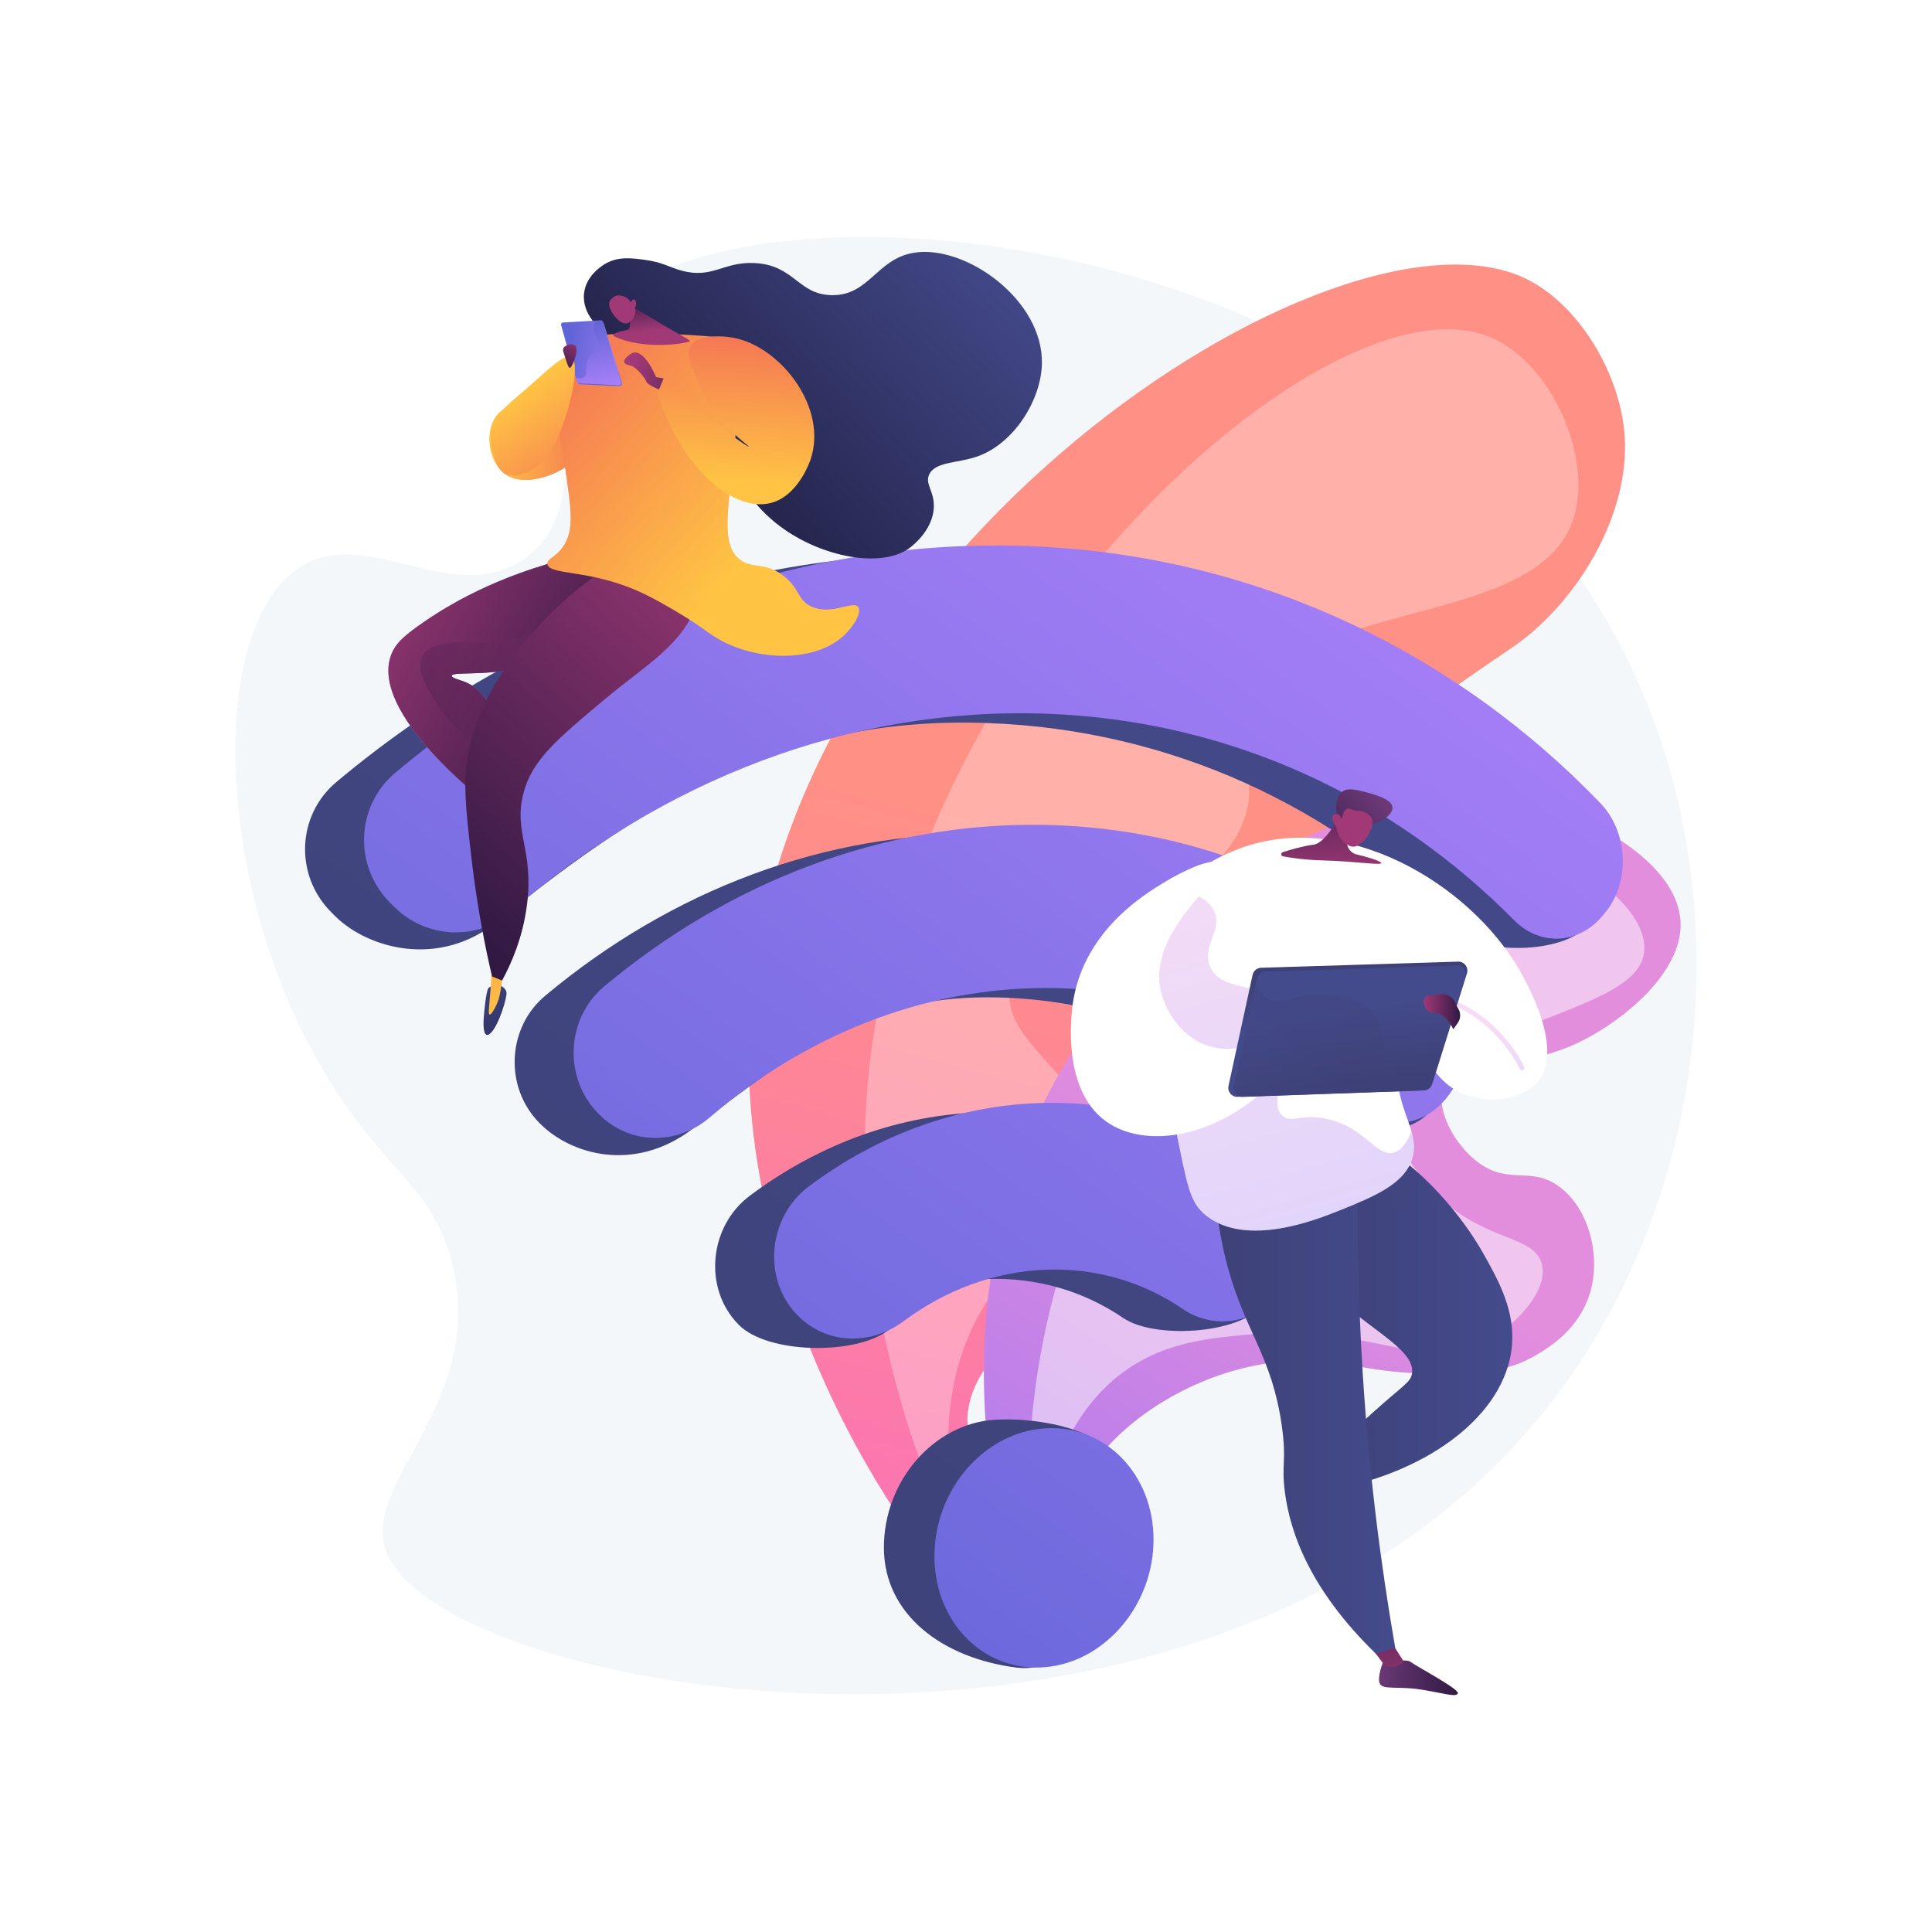 <?xml version="1.0" encoding="utf-8"?>
<!-- Generator: Adobe Illustrator 27.5.0, SVG Export Plug-In . SVG Version: 6.00 Build 0)  -->
<svg version="1.1" xmlns="http://www.w3.org/2000/svg" xmlns:xlink="http://www.w3.org/1999/xlink" x="0px" y="0px"
	 viewBox="0 0 3710 3710" style="enable-background:new 0 0 3710 3710;" xml:space="preserve">
<g id="Background">
	<g>
		<g>
			<rect style="fill:#FFFFFF;" width="3710" height="3710"/>
		</g>
	</g>
</g>
<g id="Illustration">
	<g>
		<path style="fill:#F4F7FA;" d="M1136.185,617.631c-95.808,134.127,12.558,354.354-128.565,454.501
			c-137.372,97.487-303.146-66.42-432.525,17.379c-191.928,124.31-163.202,702.673,111.685,1064.725
			c82.667,108.882,152.249,151.639,181.976,274.108c63.835,262.972-171.851,416.526-128.677,546.709
			c97.212,293.127,1636.93,554.435,2265.004-316.825c293.336-406.914,342.808-998.438,89.306-1450.766
			C2636.314,390.114,1351.163,316.676,1136.185,617.631z"/>
		<g>
			<g>
				<linearGradient id="SVGID_1_" gradientUnits="userSpaceOnUse" x1="2210.021" y1="1650.705" x2="1787.507" y2="3258.319">
					<stop  offset="0" style="stop-color:#FF9085"/>
					<stop  offset="1" style="stop-color:#FB6FBB"/>
				</linearGradient>
				<path style="fill:url(#SVGID_1_);" d="M1863.103,3061.444c-44.791,15.365-452.522-513.264-424.068-1093.715
					c44.247-902.625,1127.541-1610.007,1491.941-1432.143c99.847,48.736,180.88,181.095,188.91,302.256
					c10.138,152.973-93.727,323.792-219.792,408.172c-78.205,52.345-154.026,108.304-233.592,158.558
					c-37.554,23.719-81.528,50.626-78.999,82.433c2.496,31.389,47.94,38.114,89.303,75.564
					c61.891,56.037,94.01,162.189,68.877,231.75c-37.198,102.955-202.52,133.23-323.671,155.416
					c-150.982,27.649-226.187,4.341-307.886,72.095c-43.793,36.318-84.624,94.797-68.813,125.563
					c23.031,44.815,149.887-1.024,186.948,56.734c8.281,12.906,14.977,35.5-0.319,82.615
					c-66.548,204.998-343.684,240.497-372.601,419.59c-6.011,37.224,6.574,31.898,9.801,194.151
					C1871.235,3005.692,1872.28,3058.296,1863.103,3061.444z"/>
				<path style="opacity:0.3;fill:#FFFFFF;" d="M1848.263,2974.621c-15.807,3.143-229.748-420.668-180.313-911.875
					c83.029-825.031,878.715-1538.709,1190.073-1416.754c123.791,48.487,206.506,242.967,159.706,360.628
					c-82.685,207.88-554.266,137.328-628.523,365.78c-27.568,84.813,31.927,111.461,0,200.922
					c-72.305,202.596-414.693,170.319-448.208,319.413c-25.997,115.65,170.331,178.14,159.707,334.869
					c-9.056,133.602-155.856,149.198-236.985,329.718C1771.117,2763.369,1859.281,2972.43,1848.263,2974.621z"/>
			</g>
			
				<linearGradient id="SVGID_00000062179303254212239550000002771607061270610563_" gradientUnits="userSpaceOnUse" x1="1826.106" y1="2412.251" x2="890.533" y2="3524.091" gradientTransform="matrix(0.993 -0.115 0.115 0.993 456.302 84.603)">
				<stop  offset="0.004" style="stop-color:#E38DDD"/>
				<stop  offset="1" style="stop-color:#9571F6"/>
			</linearGradient>
			<path style="fill:url(#SVGID_00000062179303254212239550000002771607061270610563_);" d="M1988.442,3069.016
				c-52.074-3.154-198.47-497.438,7.974-934.822c184.147-390.143,623-679.859,954.298-592.582
				c112.807,29.718,271.687,118.567,276.475,229.066c4.151,95.754-108.285,187.654-189.718,228.187
				c-132.667,66.036-239.145,23.658-264.528,83.834c-18.961,44.949,19.985,117.116,67.923,151.178
				c58.018,41.225,99.354,5.422,152.965,44.497c53.799,39.213,79.849,124.593,61.474,196.997
				c-19.544,77.009-82.804,113.573-108.262,128.288c-41.758,24.136-85.564,33.321-166.351,34.482
				c-136.452,1.963-181.189-21.798-260.9-24.929c-147.768-5.805-291.946,64.145-377.487,148.783
				C2004.994,2897.858,2019.455,3070.895,1988.442,3069.016z"/>
			<path style="opacity:0.5;fill:#FFFFFF;" d="M1987.363,3000.38c-10.251-1.777-80.02-566.062,278.199-984
				c204.306-238.365,564.416-447.626,767.623-345.173c56.422,28.447,133.365,97.369,123.644,159.707
				c-8.283,53.116-79.707,82.416-170.011,118.492c-194.817,77.829-282.409,47.336-314.261,108.188
				c-34.896,66.668,28.075,183.827,97.885,247.288c87.245,79.31,177.895,68.138,190.617,123.645
				c11.054,48.227-44.685,112.036-103.037,144.251c-125.804,69.456-219.6-32.314-458.513-10.303
				c-77.067,7.1-158.376,14.591-233.997,66.386C1991.424,2748.098,1994.299,3001.582,1987.363,3000.38z"/>
		</g>
		<g>
			
				<linearGradient id="SVGID_00000053534135126302477380000015793593042435470470_" gradientUnits="userSpaceOnUse" x1="3322.47" y1="1036.945" x2="1489.819" y2="3540.368">
				<stop  offset="0" style="stop-color:#444B8C"/>
				<stop  offset="0.996" style="stop-color:#3E4177"/>
			</linearGradient>
			<path style="fill:url(#SVGID_00000053534135126302477380000015793593042435470470_);" d="M2118.037,2939.99
				c-75.232,99.606-37.917,278.453-166.215,262.211c-142.071-17.985-254.492-101.996-254.492-230.497
				c0-128.501,96.316-238.411,213.406-245.385C2025.961,2719.456,2248.565,2767.172,2118.037,2939.99z"/>
			
				<linearGradient id="SVGID_00000168104789632779249170000017763568855639509408_" gradientUnits="userSpaceOnUse" x1="2437.022" y1="829.29" x2="855.984" y2="2989.007">
				<stop  offset="0" style="stop-color:#444B8C"/>
				<stop  offset="0.996" style="stop-color:#3E4177"/>
			</linearGradient>
			<path style="fill:url(#SVGID_00000168104789632779249170000017763568855639509408_);" d="M1894.538,1068.08
				c-453.144-25.921-893.015,135.085-1248.938,433.971c-75.085,63.052-80.496,177.779-10.344,248.803l7.008,7.093
				c61.831,62.601,199.919,103.526,314.241,10.485c297.923-242.465,561.739-393.246,938.033-380.036
				c357.718,12.557,669.515,163.497,899.752,396.581c49.339,49.95,207.564,46.331,252.849-6.569l-79.731-5.885
				c50.502-58.994,46.637-156.117-7.519-212.385C2689.589,1279.304,2321.015,1092.475,1894.538,1068.08z"/>
			
				<linearGradient id="SVGID_00000085972027765482778500000017543616211009900703_" gradientUnits="userSpaceOnUse" x1="2671.591" y1="960.148" x2="1050.796" y2="3174.173">
				<stop  offset="0" style="stop-color:#444B8C"/>
				<stop  offset="0.996" style="stop-color:#3E4177"/>
			</linearGradient>
			<path style="fill:url(#SVGID_00000085972027765482778500000017543616211009900703_);" d="M1894.538,1601.943
				c-310.052-6.317-606.483,108.515-847.679,310.238c-73.686,61.625-78.391,176.024-11.236,244.013l1.145,1.159
				c58.365,59.092,180.068,95.959,292.819,10.708c191.416-144.73,327.296-252.626,564.95-252.919
				c230.109-0.284,435.028,85.695,592.216,226.817c52.719,47.326,210.91,48.656,257.914-6.252l-1.146-17.898
				c53.238-62.188-31.539-152.637-90.069-207.191C2454.186,1724.883,2191.867,1608.001,1894.538,1601.943z"/>
			
				<linearGradient id="SVGID_00000155129235140046072470000018081553668028376977_" gradientUnits="userSpaceOnUse" x1="2899.349" y1="1075.026" x2="1239.19" y2="3342.823">
				<stop  offset="0" style="stop-color:#444B8C"/>
				<stop  offset="0.996" style="stop-color:#3E4177"/>
			</linearGradient>
			<path style="fill:url(#SVGID_00000155129235140046072470000018081553668028376977_);" d="M1418.843,2544.18
				c54.942,55.623,222.231,58.446,286.031,10.992c79.379-59.038,90.282-95.215,189.662-99.047
				c98.034-3.78,188.108,24.178,262.625,74.922c58.76,40.018,220.264,31.819,268.992-25.101l-84.593-2.346
				c59.274-69.245,49.982-179.848-19.405-231.18c-119.23-88.206-266.011-139.273-427.62-136.613
				c-165.298,2.72-322.096,61.16-454.432,160.135c-79.167,59.208-89.893,178.751-21.978,247.512L1418.843,2544.18z"/>
		</g>
		<g>
			
				<linearGradient id="SVGID_00000114055674878981671000000002219424191052456342_" gradientUnits="userSpaceOnUse" x1="3308.989" y1="1190.617" x2="1593.291" y2="3534.28">
				<stop  offset="0" style="stop-color:#AA80F9"/>
				<stop  offset="0.996" style="stop-color:#6165D7"/>
			</linearGradient>
			<path style="fill:url(#SVGID_00000114055674878981671000000002219424191052456342_);" d="M2215.114,2956.464
				c0,124.826-92.076,234.413-207.301,244.922c-117.09,10.679-213.405-84.706-213.405-213.207
				c0-128.501,96.316-238.411,213.405-245.385C2123.038,2735.93,2215.114,2831.639,2215.114,2956.464z"/>
			
				<linearGradient id="SVGID_00000122719959007960847590000001690684826958625966_" gradientUnits="userSpaceOnUse" x1="2523.091" y1="791.496" x2="942.159" y2="2951.068">
				<stop  offset="0" style="stop-color:#AA80F9"/>
				<stop  offset="0.996" style="stop-color:#6165D7"/>
			</linearGradient>
			<path style="fill:url(#SVGID_00000122719959007960847590000001690684826958625966_);" d="M2007.814,1050.182
				c-453.144-25.921-893.015,135.085-1248.937,433.971c-75.085,63.052-80.496,177.779-10.344,248.803l7.008,7.093
				c61.831,62.601,160.169,67.59,224.989,11.116c289.623-252.32,650.991-393.877,1027.284-380.667
				c357.718,12.558,669.515,163.497,899.752,396.581c49.338,49.95,122.741,46.392,168.027-6.506l5.091-5.947
				c50.501-58.994,46.637-156.117-7.519-212.384C2802.865,1261.406,2434.291,1074.577,2007.814,1050.182z"/>
			
				<linearGradient id="SVGID_00000000913288827282213180000008829286905902842803_" gradientUnits="userSpaceOnUse" x1="2756.505" y1="921.721" x2="1136.107" y2="3135.204">
				<stop  offset="0" style="stop-color:#AA80F9"/>
				<stop  offset="0.996" style="stop-color:#6165D7"/>
			</linearGradient>
			<path style="fill:url(#SVGID_00000000913288827282213180000008829286905902842803_);" d="M2007.814,1584.046
				c-310.051-6.317-606.483,108.515-847.679,310.238c-73.686,61.625-78.391,176.024-11.236,244.013l1.145,1.16
				c58.365,59.092,149.837,60.456,212.853,6.38c182.107-156.282,407.262-248.298,644.916-248.592
				c230.109-0.284,435.028,85.695,592.216,226.817c52.719,47.326,127.773,42.778,174.777-12.131l0.916-1.069
				c53.237-62.188,49.537-163.587-8.993-218.141C2567.462,1706.986,2305.143,1590.103,2007.814,1584.046z"/>
			
				<linearGradient id="SVGID_00000123440410010082531870000016234405653352746135_" gradientUnits="userSpaceOnUse" x1="2985.603" y1="1035.477" x2="1323.528" y2="3305.891">
				<stop  offset="0" style="stop-color:#AA80F9"/>
				<stop  offset="0.996" style="stop-color:#6165D7"/>
			</linearGradient>
			<path style="fill:url(#SVGID_00000123440410010082531870000016234405653352746135_);" d="M1532.12,2526.282
				c54.942,55.623,139.393,58.15,203.193,10.697c79.38-59.038,173.119-94.919,272.5-98.751
				c98.034-3.78,188.108,24.177,262.625,74.921c58.76,40.018,135.04,30.208,183.767-26.712l0.632-0.736
				c59.274-69.244,49.982-179.847-19.405-231.18c-119.23-88.205-266.011-139.272-427.62-136.613
				c-165.298,2.72-322.096,61.16-454.432,160.136c-79.167,59.208-89.893,178.751-21.978,247.511L1532.12,2526.282z"/>
		</g>
		<g>
			
				<linearGradient id="SVGID_00000098929797129230670820000014681781729754470847_" gradientUnits="userSpaceOnUse" x1="-1025.206" y1="791.025" x2="-807.554" y2="791.025" gradientTransform="matrix(1 0 0 1 1965.202 0)">
				<stop  offset="0" style="stop-color:#FFC444"/>
				<stop  offset="0.996" style="stop-color:#F36F56"/>
			</linearGradient>
			<path style="fill:url(#SVGID_00000098929797129230670820000014681781729754470847_);" d="M1113.928,660.537
				c-17.79-1.341-17.014,46.386-67.218,86.988c-44.881,36.298-77.994,24.432-96.872,56.344
				c-18.604,31.449-9.812,82.51,17.793,104.78c40.376,32.572,129.923-0.012,168.045-59.31
				C1184.428,773.503,1140.635,662.551,1113.928,660.537z"/>
			
				<linearGradient id="SVGID_00000005266634242351489730000003321402767651858617_" gradientUnits="userSpaceOnUse" x1="-1025.206" y1="791.025" x2="-807.554" y2="791.025" gradientTransform="matrix(1 0 0 1 1965.202 0)">
				<stop  offset="0" style="stop-color:#FFC444"/>
				<stop  offset="0.996" style="stop-color:#F36F56"/>
			</linearGradient>
			<path style="fill:url(#SVGID_00000005266634242351489730000003321402767651858617_);" d="M1113.928,660.537
				c-17.79-1.341-17.014,46.386-67.218,86.988c-44.881,36.298-77.994,24.432-96.872,56.344
				c-18.604,31.449-9.812,82.51,17.793,104.78c40.376,32.572,129.923-0.012,168.045-59.31
				C1184.428,773.503,1140.635,662.551,1113.928,660.537z"/>
			
				<linearGradient id="SVGID_00000012464660610240064280000017829691824906041476_" gradientUnits="userSpaceOnUse" x1="-217.833" y1="1313.592" x2="216.561" y2="1313.592" gradientTransform="matrix(1 0 0 1 963.613 0)">
				<stop  offset="0" style="stop-color:#AA80F9"/>
				<stop  offset="0.996" style="stop-color:#6165D7"/>
			</linearGradient>
			<path style="fill:url(#SVGID_00000012464660610240064280000017829691824906041476_);" d="M1099.973,1070.027
				c-145.264,35.266-240.947,91.878-296.828,131.923c-30.285,21.703-44.275,35.239-51.826,54.968
				c-43.03,112.434,178.048,282.435,201.608,300.237c10.292-23.996,20.582-47.991,30.871-71.987
				c-22.844-125.387-60.877-164.724-92.703-176.423c-8.903-3.272-23.848-6.781-23.558-10.994
				c0.686-9.962,84.657,4.234,164.904-25.128c80.017-29.279,160.412-103.361,146.057-152.34
				C1175.878,1111.344,1164.902,1085.499,1099.973,1070.027z"/>
			
				<linearGradient id="SVGID_00000151516279091242409650000003786977271178138545_" gradientUnits="userSpaceOnUse" x1="1199.119" y1="1405.549" x2="678.957" y2="1114.532">
				<stop  offset="0" style="stop-color:#311944"/>
				<stop  offset="1" style="stop-color:#A03976"/>
			</linearGradient>
			<path style="fill:url(#SVGID_00000151516279091242409650000003786977271178138545_);" d="M1099.973,1070.027
				c-145.264,35.266-240.947,91.878-296.828,131.923c-30.285,21.703-44.275,35.239-51.826,54.968
				c-43.03,112.434,178.048,282.435,201.608,300.237c10.292-23.996,20.582-47.991,30.871-71.987
				c-22.844-125.387-60.877-164.724-92.703-176.423c-8.903-3.272-23.848-6.781-23.558-10.994
				c0.686-9.962,84.657,4.234,164.904-25.128c80.017-29.279,160.412-103.361,146.057-152.34
				C1175.878,1111.344,1164.902,1085.499,1099.973,1070.027z"/>
			
				<linearGradient id="SVGID_00000010301112691475662960000005916419306882487717_" gradientUnits="userSpaceOnUse" x1="3108.064" y1="1337.828" x2="3126.84" y2="1675.804" gradientTransform="matrix(-0.957 0.292 0.292 0.957 3497.283 -392.255)">
				<stop  offset="0" style="stop-color:#444B8C"/>
				<stop  offset="0.996" style="stop-color:#26264F"/>
			</linearGradient>
			<path style="fill:url(#SVGID_00000010301112691475662960000005916419306882487717_);" d="M959.115,1891.841
				c0,0,13.522,4.817,13.572,15.511c0.05,10.693-13.696,57.8-28.631,74.537c-14.933,16.737-16.268-8.233-15.345-24.319
				c0.923-16.086,4.838-52.093,8.531-59.056C940.935,1891.554,959.115,1891.841,959.115,1891.841z"/>
			
				<linearGradient id="SVGID_00000065059693072434608300000009272821735184584084_" gradientUnits="userSpaceOnUse" x1="-217.833" y1="1329.935" x2="216.561" y2="1329.935" gradientTransform="matrix(1 0 0 1 963.613 0)">
				<stop  offset="0" style="stop-color:#311944"/>
				<stop  offset="1" style="stop-color:#A03976"/>
			</linearGradient>
			<path style="opacity:0.3;fill:url(#SVGID_00000065059693072434608300000009272821735184584084_);" d="M915.699,1234.408
				c-26.394-0.517-88.234-5.443-104.701,25.127c-13.736,25.505,10.328,64.169,25.129,87.949
				c40.235,64.65,79.288,71.263,106.795,110.983c10.647,15.376,20.293,36.849,23.364,67.533
				c5.838-13.611,11.675-27.221,17.511-40.833c-22.844-125.386-60.877-164.725-92.703-176.422
				c-8.903-3.272-23.848-6.781-23.558-10.994c0.686-9.963,84.657,4.234,164.904-25.128c72.942-26.69,145.951-90.557,147.463-138.754
				C1064.4,1216.716,977.466,1235.619,915.699,1234.408z"/>
			
				<linearGradient id="SVGID_00000164508735006303251980000005886414547243170238_" gradientUnits="userSpaceOnUse" x1="3102.89" y1="1516.73" x2="3092.915" y2="1060.389" gradientTransform="matrix(-0.957 0.292 0.292 0.957 3497.283 -392.255)">
				<stop  offset="0" style="stop-color:#FFC444"/>
				<stop  offset="0.996" style="stop-color:#F36F56"/>
			</linearGradient>
			<path style="fill:url(#SVGID_00000164508735006303251980000005886414547243170238_);" d="M966.928,1846.401
				c-0.797,16.48-2.195,30.258-3.456,40.489c-2.791,22.636-5.356,31.593-8.87,39.752c-3.065,7.108-10.726,22.615-14.383,21.54
				c-3.716-1.09,0.108-18.271,3.002-66.051c0.421-6.935,1.698-29.013,1.698-29.013l0,0L966.928,1846.401z"/>
			
				<linearGradient id="SVGID_00000023267263122079775890000001445977336717058472_" gradientUnits="userSpaceOnUse" x1="831.679" y1="1724.31" x2="1457.25" y2="1046.036">
				<stop  offset="0" style="stop-color:#311944"/>
				<stop  offset="1" style="stop-color:#A03976"/>
			</linearGradient>
			<path style="fill:url(#SVGID_00000023267263122079775890000001445977336717058472_);" d="M1183.733,1079.451
				c-83.696,50.462-138.028,107.837-169.615,146.582c-37.29,45.738-94.011,115.312-114.548,219.052
				c-10.947,55.297-5.56,104.9,5.659,201.845c11.144,96.286,27.117,174.678,39.614,228.215c6.435,2.584,12.871,5.168,19.305,7.75
				c17.24-31.672,39.791-81.81,47.875-145.924c13.226-104.896-26.016-138.228-7.18-212.618
				c16.316-64.443,63.593-103.957,158.143-182.983c77.686-64.93,149.317-103.452,175.905-184.439
				c4.517-13.753,8.354-30.624,0.993-46.071C1324.023,1077.571,1263.329,1065.955,1183.733,1079.451z"/>
			
				<linearGradient id="SVGID_00000120521544377125544820000004409680429532941989_" gradientUnits="userSpaceOnUse" x1="975.255" y1="420.526" x2="460.124" y2="851.897" gradientTransform="matrix(0.999 -0.051 0.051 0.999 869.421 27.222)">
				<stop  offset="0" style="stop-color:#444B8C"/>
				<stop  offset="0.996" style="stop-color:#26264F"/>
			</linearGradient>
			<path style="fill:url(#SVGID_00000120521544377125544820000004409680429532941989_);" d="M1255.184,671.623
				c-21.725-4.673-57.451-3.744-91.511-30.566c-10.254-8.074-46.578-36.679-42.168-77.607c3.883-36.031,38.032-55.395,42.223-57.702
				c24.176-13.306,48.278-10.349,75.007-6.694c34.661,4.739,46.173,14.208,70.259,20.701
				c59.585,16.061,79.735-17.463,139.726-14.634c76.676,3.614,83.308,60.242,147.819,61.655
				c72.422,1.586,86.3-69.293,157.804-81.301c99.249-16.669,249.416,90.175,246.391,213.343
				c-1.746,71.138-54.717,152.665-122.377,177.14c-39.437,14.266-81.993,9.736-94.14,35.38c-8.645,18.251,10.79,32.313,8.953,64.113
				c-2.362,40.997-37.659,69.766-43.359,74.411c-52.909,43.127-171.534,21.342-252.539-39.681
				C1351.195,900.137,1373.302,697.038,1255.184,671.623z"/>
			
				<linearGradient id="SVGID_00000036963166591692613140000004275980814366391696_" gradientUnits="userSpaceOnUse" x1="-584.265" y1="1057.909" x2="-165.922" y2="681.784" gradientTransform="matrix(-1 0 0 1 860.664 0)">
				<stop  offset="0" style="stop-color:#FFC444"/>
				<stop  offset="0.996" style="stop-color:#F36F56"/>
			</linearGradient>
			<path style="fill:url(#SVGID_00000036963166591692613140000004275980814366391696_);" d="M1418.336,651.914
				c-49.202-6.062-105.949-10.676-169.009-11.533c-133.25-1.81-152.325,15.085-157.205,27.594
				c-9.1,23.316,6.487,35.002-2.364,75.657c-5.293,24.309-0.29,35.386-10.522,61.505c-9.972,25.453-2.15,39.139,6.667,98.825
				c11.274,76.321,16.475,115.11-4.883,145.877c-14.839,21.378-31.441,23.188-29.86,33.343
				c3.371,21.635,78.175,9.703,172.883,51.237c27.417,12.022,52.652,26.839,73.814,39.263
				c49.553,29.092,58.721,40.217,81.668,53.397c72.57,41.685,181.581,45.703,238.718-4.712
				c21.301-18.795,36.825-46.424,29.84-56.538c-9.513-13.77-52.053,17.508-91.089-1.571c-25.861-12.64-20.947-33.087-50.846-57.179
				c-35.981-28.996-60.997-13.802-85.489-32.669c-38.204-29.429-20.823-99.894-10.1-218.034
				C1414.998,807.468,1419.451,737.632,1418.336,651.914z"/>
			
				<linearGradient id="SVGID_00000084490299928996514410000003955789887069240220_" gradientUnits="userSpaceOnUse" x1="-660.941" y1="1691.814" x2="-783.445" y2="1844.159" gradientTransform="matrix(0.256 0.967 -0.967 0.256 3201.185 986.345)">
				<stop  offset="0" style="stop-color:#311944"/>
				<stop  offset="1" style="stop-color:#A03976"/>
			</linearGradient>
			<path style="fill:url(#SVGID_00000084490299928996514410000003955789887069240220_);" d="M1274.566,726.622l-14.78-2.518
				c0,0-24.87-61.585-49.094-44.202c-24.225,17.385-6.44,20.611,1.687,22.631c8.127,2.018,25.282,21.203,28.527,29.752
				c3.246,8.549,28.961,16.945,28.961,16.945L1274.566,726.622z"/>
			
				<linearGradient id="SVGID_00000029046813262131196320000011161490669093694084_" gradientUnits="userSpaceOnUse" x1="-379.341" y1="561.299" x2="-388.722" y2="634.648" gradientTransform="matrix(-1 0 0 1 860.664 0)">
				<stop  offset="0" style="stop-color:#311944"/>
				<stop  offset="1" style="stop-color:#A03976"/>
			</linearGradient>
			<path style="fill:url(#SVGID_00000029046813262131196320000011161490669093694084_);" d="M1274.132,624.467
				c18.173,11.273,47.551,26.009,50.787,30.01c3.235,3.995-88.999,19.788-146.39-9.173c0,0-8.897-4.943,25.701-11.862
				c7.372-1.474,5.931-15.816,4.943-30.644l6.919-12.85C1216.093,589.949,1255.961,613.186,1274.132,624.467z"/>
			
				<linearGradient id="SVGID_00000150069399922298812410000010211751942067626674_" gradientUnits="userSpaceOnUse" x1="-334.935" y1="544.909" x2="-334.935" y2="558.555" gradientTransform="matrix(-1 0 0 1 860.664 0)">
				<stop  offset="0" style="stop-color:#311944"/>
				<stop  offset="1" style="stop-color:#A03976"/>
			</linearGradient>
			<path style="fill:url(#SVGID_00000150069399922298812410000010211751942067626674_);" d="M1219.491,590.561
				c0,0,4.617,19.584-12.63,29.263c-15.443,8.668-41.57-26.862-36.69-40.067c1.627-4.404,7.443-10.065,13.521-11.968
				c4.274-1.339,20.449-0.822,27.376,12.795c1.815-3.982,5.063-6.069,7.247-5.414c2.77,0.828,3.177,5.87,3.271,7.012
				C1221.905,586.142,1220.308,589.213,1219.491,590.561z"/>
			<g>
				<g>
					
						<linearGradient id="SVGID_00000156589766345165690090000017975334291159274156_" gradientUnits="userSpaceOnUse" x1="1603.052" y1="1443.033" x2="1577.971" y2="1407.419" gradientTransform="matrix(-0.229 -0.973 0.973 -0.229 114.297 2554.85)">
						<stop  offset="0" style="stop-color:#AA80F9"/>
						<stop  offset="0.996" style="stop-color:#6165D7"/>
					</linearGradient>
					<path style="fill:url(#SVGID_00000156589766345165690090000017975334291159274156_);" d="M1113.562,737.838l75.53,3.81
						c2.894,0.146,6.35-3.436,5.638-5.874l-35.282-114.175c-0.556-1.898-2.488-3.165-4.638-3.046l-72.436,1.588
						c-2.36,0.139-3.654,4.787-3.012,7.084l30.013,107.36C1109.87,736.354,1111.653,737.742,1113.562,737.838z"/>
					
						<linearGradient id="SVGID_00000034067370394723617750000007877440753266212503_" gradientUnits="userSpaceOnUse" x1="1555.588" y1="1505.059" x2="1615.309" y2="1383.751" gradientTransform="matrix(-0.229 -0.973 0.973 -0.229 114.297 2554.85)">
						<stop  offset="0" style="stop-color:#AA80F9"/>
						<stop  offset="0.996" style="stop-color:#6165D7"/>
					</linearGradient>
					<path style="fill:url(#SVGID_00000034067370394723617750000007877440753266212503_);" d="M1111.729,735.085l75.946,3.564
						c2.911,0.136,4.918-1.946,4.206-4.388l-33.926-116.149c-0.557-1.904-2.5-3.17-4.662-3.042l-72.537,4.289
						c-2.372,0.141-3.97,2.425-3.326,4.73l30.093,107.743C1108.019,733.607,1109.811,734.996,1111.729,735.085z"/>
				</g>
				
					<linearGradient id="SVGID_00000151533331011190077660000009927236747885431230_" gradientUnits="userSpaceOnUse" x1="1520.77" y1="1425.176" x2="1651.018" y2="1425.176" gradientTransform="matrix(-0.229 -0.973 0.973 -0.229 114.297 2554.85)">
					<stop  offset="0" style="stop-color:#AA80F9"/>
					<stop  offset="0.996" style="stop-color:#6165D7"/>
				</linearGradient>
				<path style="fill:url(#SVGID_00000151533331011190077660000009927236747885431230_);" d="M1150.391,666.79
					c-2.249,10.562-11.75,8.288-19.5,21.073c-9.839,16.231-0.41,30.563-9.429,36.507c-2.752,1.814-7.404,2.904-15.772,0.715
					l2.153,7.707c0.496,1.775,2.287,3.163,4.206,3.253l75.947,3.564c2.91,0.136,4.918-1.947,4.205-4.388l-33.925-116.149
					c-0.557-1.905-2.5-3.171-4.663-3.042l-10.896,0.644c-1.28,3.991-2.196,8.598-2.096,13.7
					C1140.964,647.888,1153.025,654.417,1150.391,666.79z"/>
			</g>
			
				<linearGradient id="SVGID_00000142888975564479124260000000891110574008567697_" gradientUnits="userSpaceOnUse" x1="-570.521" y1="1073.195" x2="-152.177" y2="697.068" gradientTransform="matrix(-1 0 0 1 860.664 0)">
				<stop  offset="0" style="stop-color:#FFC444"/>
				<stop  offset="0.996" style="stop-color:#F36F56"/>
			</linearGradient>
			<path style="opacity:0.3;fill:url(#SVGID_00000142888975564479124260000000891110574008567697_);" d="M1186.987,1066.025
				c27.44,11.373,31.144,35.952,69.084,49.894c36.193,13.3,48.337-3.366,84.436,7.676c54.22,16.585,74.951,68.902,83.157,63.967
				c7.519-4.521,0.308-54.569-34.542-86.995c-40.024-37.239-83.132-20.186-108.743-58.85c-9.965-15.043-17.648-39.074-8.955-57.57
				c11.78-25.063,42.546-16.371,58.85-37.1c29.292-37.243-39.256-104.416-20.47-161.197c7.498-22.661,31.37-51.063,108.358-70.075
				c-1.045,56.916-4.324,104.479-7.603,140.6c-10.723,118.14-28.104,188.606,10.1,218.035c24.492,18.867,49.508,3.674,85.489,32.67
				c29.899,24.092,24.985,44.539,50.846,57.179c39.037,19.079,81.576-12.198,91.089,1.57c6.985,10.115-8.539,37.743-29.84,56.539
				c-57.136,50.414-166.147,46.397-238.718,4.712c-22.947-13.181-32.114-24.306-81.668-53.397
				c-21.162-12.425-46.397-27.241-73.814-39.263c-66.464-29.147-123.085-31.969-152.134-38.534
				C1129.582,1057.427,1164.715,1056.793,1186.987,1066.025z"/>
			
				<linearGradient id="SVGID_00000177446479812372774600000006783113108541561519_" gradientUnits="userSpaceOnUse" x1="-137.749" y1="750.01" x2="-289.991" y2="966.219" gradientTransform="matrix(-1 0 0 1 860.664 0)">
				<stop  offset="0" style="stop-color:#FFC444"/>
				<stop  offset="0.996" style="stop-color:#F36F56"/>
			</linearGradient>
			<path style="fill:url(#SVGID_00000177446479812372774600000006783113108541561519_);" d="M1097.123,686.237
				c20.184,10.979-6.55,129.678-44.482,188.804c-11.158,17.393-48.143,44.282-78.091,36.574
				c-23.034-5.928-35.498-55.896-30.643-87.977c4.413-29.156,37.27-50.478,79.08-87.975
				C1064.064,698.822,1085.279,679.795,1097.123,686.237z"/>
			
				<linearGradient id="SVGID_00000097478318741305231420000006208708653239571343_" gradientUnits="userSpaceOnUse" x1="-209.064" y1="718.351" x2="-254.267" y2="645.003" gradientTransform="matrix(-1 0 0 1 860.664 0)">
				<stop  offset="0" style="stop-color:#311944"/>
				<stop  offset="1" style="stop-color:#A03976"/>
			</linearGradient>
			<path style="fill:url(#SVGID_00000097478318741305231420000006208708653239571343_);" d="M1086.25,689.45l-4.621-14.376
				c-1.306-4.061,0.412-8.5,4.154-10.549c5.184-2.839,12.613-5.367,18.26-1.023c9.638,7.413-6.672,45.965-10.379,42.999
				C1089.956,703.536,1086.25,689.45,1086.25,689.45z"/>
			
				<linearGradient id="SVGID_00000101808197555539184510000003863004264831388062_" gradientUnits="userSpaceOnUse" x1="-545.092" y1="928.011" x2="-562.8" y2="615.173" gradientTransform="matrix(-1 0 0 1 860.664 0)">
				<stop  offset="0" style="stop-color:#FFC444"/>
				<stop  offset="0.996" style="stop-color:#F36F56"/>
			</linearGradient>
			<path style="fill:url(#SVGID_00000101808197555539184510000003863004264831388062_);" d="M1325.156,665.593
				c12.045-22.425,59.755-22.888,90.833-15.352c85.628,20.763,173.34,133.381,140.727,231.56
				c-1.993,6.001-24.894,71.932-78.04,84.436c-68.823,16.193-167.921-62.017-216.208-211.091
				c4.691-11.088,9.382-22.175,14.073-33.263c18.189,18.939,45.805,46.296,81.877,76.76c44.078,37.226,78.313,60.118,79.319,58.85
				c0.997-1.257-33.225-23.008-65.247-66.526c-20.666-28.086-29.603-50.545-35.821-66.525
				C1324.593,693.403,1318.554,677.884,1325.156,665.593z"/>
		</g>
		<g>
			
				<linearGradient id="SVGID_00000118388219201196750580000014493262592493025450_" gradientUnits="userSpaceOnUse" x1="-1640.086" y1="2520.423" x2="-1234.301" y2="2520.423" gradientTransform="matrix(-1 0 0 1 1264.03 0)">
				<stop  offset="0" style="stop-color:#444B8C"/>
				<stop  offset="0.996" style="stop-color:#3E4177"/>
			</linearGradient>
			<path style="fill:url(#SVGID_00000118388219201196750580000014493262592493025450_);" d="M2557.653,2186.359
				c74.833-36.546,220.792,95.826,291.824,222.618c28.307,50.525,61.54,109.847,53.385,180.369
				c-14.456,125.028-153.149,234.698-344.048,271.311c-5.374-19.195-10.749-38.388-16.123-57.581
				c20.874-21.738,52.087-53.124,91.979-89.083c61.278-55.237,73.87-58.919,76.809-76.358
				c9.626-57.122-137.268-104.94-189.517-205.375C2477.041,2345.909,2500.166,2214.435,2557.653,2186.359z"/>
			
				<linearGradient id="SVGID_00000169536688071025925860000001122646753710837636_" gradientUnits="userSpaceOnUse" x1="-1535.515" y1="3221.727" x2="-1384.057" y2="3221.727" gradientTransform="matrix(-1 0 0 1 1264.03 0)">
				<stop  offset="0" style="stop-color:#311944"/>
				<stop  offset="1" style="stop-color:#6B3976"/>
			</linearGradient>
			<path style="fill:url(#SVGID_00000169536688071025925860000001122646753710837636_);" d="M2655.967,3191.247
				c0,0-12.286,30.309-6.176,42.178c6.11,11.868,35.59,4.364,77.157,10.717c41.567,6.354,70.248,16.071,72.552,7.459
				c2.303-8.611-83.835-54.07-90.72-60.354C2701.895,3184.963,2655.967,3191.247,2655.967,3191.247z"/>
			
				<linearGradient id="SVGID_00000029743336088816006950000000767432970929975991_" gradientUnits="userSpaceOnUse" x1="-1363.189" y1="2956.319" x2="-1416.163" y2="3287.981" gradientTransform="matrix(-1 0 0 1 1264.03 0)">
				<stop  offset="0" style="stop-color:#311944"/>
				<stop  offset="1" style="stop-color:#A03976"/>
			</linearGradient>
			<path style="fill:url(#SVGID_00000029743336088816006950000000767432970929975991_);" d="M2666.976,3145.938l29.067,45.309
				c0,0-13.396,13.219-36.158,8.298l-31.975-42.925L2666.976,3145.938z"/>
			
				<linearGradient id="SVGID_00000032612566252314596570000002904145287456241072_" gradientUnits="userSpaceOnUse" x1="-1640.085" y1="2520.452" x2="-1234.303" y2="2520.452" gradientTransform="matrix(-1 0 0 1 1264.03 0)">
				<stop  offset="0" style="stop-color:#444B8C"/>
				<stop  offset="0.996" style="stop-color:#3E4177"/>
			</linearGradient>
			<path style="opacity:0.3;fill:url(#SVGID_00000032612566252314596570000002904145287456241072_);" d="M2521.962,2432.26
				c-44.921-86.352-21.796-217.826,35.691-245.901c15.075-7.361,33.065-7.772,52.719-2.85c-10.349,29.885-8.298,51.493-3.191,66.797
				c22.776,68.262,121.247,60.496,152.012,138.193c19.448,49.116-11.478,73.489,16.122,112.857
				c28.604,40.8,75.378,33.959,89.825,73.703c10.765,29.613-10.463,46.452-2.303,71.399c2.274,6.953,6.755,13.932,14.29,20.562
				c-50.591,90.987-168.317,164.869-318.314,193.637c-5.374-19.195-10.749-38.388-16.123-57.581
				c20.874-21.738,52.087-53.124,91.979-89.083c61.278-55.237,73.87-58.919,76.809-76.358
				C2721.105,2580.513,2574.212,2532.695,2521.962,2432.26z"/>
			
				<linearGradient id="SVGID_00000050659570714964163360000008036692680011548800_" gradientUnits="userSpaceOnUse" x1="-1415.227" y1="2694.714" x2="-1068.261" y2="2694.714" gradientTransform="matrix(-1 0 0 1 1264.03 0)">
				<stop  offset="0" style="stop-color:#444B8C"/>
				<stop  offset="0.996" style="stop-color:#3E4177"/>
			</linearGradient>
			<path style="fill:url(#SVGID_00000050659570714964163360000008036692680011548800_);" d="M2608.717,2213.455
				c-3.238,130.867-1.422,272.366,8.056,423.001c12.101,192.344,34.771,369.011,62.484,527.766
				c-12.311,3.917-24.62,7.833-36.93,11.75c-126.613-123.362-164.501-231.882-174.874-309.941
				c-7.331-55.179,3.764-59.922-6.131-128.982c-18.845-131.516-68.006-176.557-102.528-299.678
				c-12.957-46.212-27.382-116.023-26.461-207.025C2424.46,2224.716,2516.589,2219.085,2608.717,2213.455z"/>
			<path style="fill:#FFFFFF;" d="M2699.414,1979.047c-2.298,0.527-12.279,3.847-16.226,45.545
				c-9.517,100.542,42.832,141.248,29.942,195.773c-12.373,52.336-75.473,77.728-140.422,103.864
				c-43.404,17.467-177.648,71.485-255.719,10.742c-32.857-25.565-36.453-56.43-59.893-169.883
				c-59.557-288.257-82.628-313.022-57.58-375.423c43.014-107.161,158.185-151.538,177.347-158.922
				c204.322-78.729,445.605,65.968,540.95,232.204c12.555,21.888,87.531,152.613,34.852,214.619
				c-31.87,37.511-105.106,43.567-153.438,17.988C2734.65,2061.377,2720.929,1974.115,2699.414,1979.047z"/>
			
				<linearGradient id="SVGID_00000183230803545568306050000014143292051089407622_" gradientUnits="userSpaceOnUse" x1="-1595.495" y1="1966.763" x2="-1551.733" y2="2108.794" gradientTransform="matrix(-1 0 0 1 1264.03 0)">
				<stop  offset="0.004" style="stop-color:#E38DDD"/>
				<stop  offset="1" style="stop-color:#9571F6"/>
			</linearGradient>
			<path style="opacity:0.3;fill:url(#SVGID_00000183230803545568306050000014143292051089407622_);" d="M2922.726,2055.299
				c0.638,0,1.286-0.135,1.907-0.418c2.312-1.053,3.333-3.784,2.281-6.1c-1.751-3.833-43.928-94.351-141.392-130.069
				c-2.393-0.886-5.033,0.347-5.906,2.74c-0.877,2.388,0.351,5.033,2.74,5.906c93.747,34.36,135.758,124.342,136.172,125.245
				C2919.302,2054.3,2920.975,2055.299,2922.726,2055.299z"/>
			
				<linearGradient id="SVGID_00000165230166487894137430000016404546536292634544_" gradientUnits="userSpaceOnUse" x1="-1047.604" y1="1568.122" x2="-1299.422" y2="2464.842" gradientTransform="matrix(-1 0 0 1 1264.03 0)">
				<stop  offset="0.004" style="stop-color:#E38DDD"/>
				<stop  offset="1" style="stop-color:#9571F6"/>
			</linearGradient>
			<path style="opacity:0.3;fill:url(#SVGID_00000165230166487894137430000016404546536292634544_);" d="M2333.1,1752.814
				c12.895,35.106-25.798,65.527-9.213,103.644c23.771,54.628,118.238,26.59,152.012,80.613
				c40.028,64.026-51.635,169.042-13.819,204.985c17.232,16.379,37.143-4.598,87.521,6.91
				c71.749,16.389,93.307,73.086,126.677,64.489c10.496-2.704,23.218-12.231,33.922-41.563c4.667,16.274,6.888,31.724,2.929,48.472
				c-12.373,52.336-75.473,77.728-140.423,103.864c-43.405,17.467-177.647,71.485-255.719,10.742
				c-32.857-25.565-36.453-56.43-59.893-169.883c-59.557-288.257-82.628-313.022-57.58-375.423
				c13.658-34.026,34.596-61.7,57.42-83.892C2306.143,1716.642,2326.35,1734.435,2333.1,1752.814z"/>
			<path style="fill:#FFFFFF;" d="M2456.613,1973.052c-5.513,5.013-61.41,54.249-128.65,37.437
				c-58.559-14.643-94.512-71.576-100.811-119.483c-14.979-113.934,133.459-209.567,115.16-232.624
				c-10.896-13.731-69.339,12.864-108.25,36.851c-40.393,24.898-149.544,92.183-172.807,224.222
				c-1.978,11.222-27.644,168.64,62.222,233.655c83.09,60.113,245.846,27.414,356.073-114.776
				C2471.904,2016.574,2464.258,1994.814,2456.613,1973.052z"/>
			
				<linearGradient id="SVGID_00000158000164727211999220000004366560507235828666_" gradientUnits="userSpaceOnUse" x1="2585.15" y1="2010.281" x2="2595.454" y2="1896.935">
				<stop  offset="0" style="stop-color:#444B8C"/>
				<stop  offset="0.996" style="stop-color:#3E4177"/>
			</linearGradient>
			<path style="fill:url(#SVGID_00000158000164727211999220000004366560507235828666_);" d="M2817.006,1868.983l-66.553,212.597
				c-2.183,6.971-8.526,11.806-15.825,12.064l-358.15,12.651c-11.224,0.397-19.817-9.884-17.436-20.858l46.311-213.468
				c1.675-7.724,8.393-13.315,16.292-13.56l378.393-11.781C2811.877,1846.259,2820.544,1857.678,2817.006,1868.983z"/>
			
				<linearGradient id="SVGID_00000121959917491744897390000014591956146472162432_" gradientUnits="userSpaceOnUse" x1="2586.026" y1="1930.028" x2="2603.2" y2="2080.298">
				<stop  offset="0" style="stop-color:#444B8C"/>
				<stop  offset="0.996" style="stop-color:#3E4177"/>
			</linearGradient>
			<path style="fill:url(#SVGID_00000121959917491744897390000014591956146472162432_);" d="M2813.813,1875.973l-64.594,206.335
				c-2.117,6.766-8.273,11.459-15.357,11.709l-347.602,12.28c-10.892,0.385-19.233-9.593-16.921-20.244l44.946-207.18
				c1.626-7.495,8.146-12.922,15.812-13.161l367.247-11.434C2808.836,1853.919,2817.248,1865.001,2813.813,1875.973z"/>
			
				<linearGradient id="SVGID_00000103238360081416286410000002601702819880987015_" gradientUnits="userSpaceOnUse" x1="-1129.476" y1="2175.449" x2="-1306.055" y2="1985.819" gradientTransform="matrix(-1 0 0 1 1264.03 0)">
				<stop  offset="0" style="stop-color:#444B8C"/>
				<stop  offset="0.996" style="stop-color:#3E4177"/>
			</linearGradient>
			<path style="opacity:0.3;fill:url(#SVGID_00000103238360081416286410000002601702819880987015_);" d="M2369.339,2086.052
				l42.903-197.755c7.28,17.214,16.67,25.91,25.654,30.348c25.868,12.778,46.008-10.247,102.493-8.061
				c21.6,0.836,65.764,2.545,93.28,31.094c25.861,26.833,14.866,54.397,31.093,92.129c8.192,19.048,23.392,40.639,52.685,60.791
				l-331.187,11.698C2375.368,2106.68,2367.027,2096.702,2369.339,2086.052z"/>
			
				<linearGradient id="SVGID_00000130633464347834988840000013809337309707858079_" gradientUnits="userSpaceOnUse" x1="-1268.628" y1="1446.098" x2="-1297.802" y2="1694.846" gradientTransform="matrix(-1 0 0 1 1264.03 0)">
				<stop  offset="0" style="stop-color:#311944"/>
				<stop  offset="1" style="stop-color:#A03976"/>
			</linearGradient>
			<path style="fill:url(#SVGID_00000130633464347834988840000013809337309707858079_);" d="M2587.479,1610.259
				c-3.808,13.362,4.231,27.25,17.738,30.509c16.362,3.948,36.292,9.407,44.899,14.331c15.798,9.041-48.122-1.403-106.916-2.782
				c-36.705-0.861-64.133-4.981-79.562-7.955c-4.142-0.8-4.462-6.581-0.453-7.885c14.692-4.78,38.579-11.817,58.765-14.354
				c24.992-3.142,51.793-58.292,51.793-58.292l21.418,19.456L2587.479,1610.259z"/>
			
				<linearGradient id="SVGID_00000156579165498500502850000012142289743329009053_" gradientUnits="userSpaceOnUse" x1="-1539.883" y1="1942.637" x2="-1469.68" y2="1942.637" gradientTransform="matrix(-1 0 0 1 1264.03 0)">
				<stop  offset="0" style="stop-color:#311944"/>
				<stop  offset="1" style="stop-color:#A03976"/>
			</linearGradient>
			<path style="fill:url(#SVGID_00000156579165498500502850000012142289743329009053_);" d="M2800.219,1936.738l-4.064-6.646
				c-3.595-13.803-16.855-22.812-31.013-21.066l-21.355,2.634c-6.683,0.824-11.204,7.181-9.83,13.773
				c1.987,9.532,7.101,20.936,20.222,20.05c22.289-1.503,36.537,30.979,36.537,30.979l8.554-12.049
				C2805.095,1956.21,2805.468,1945.322,2800.219,1936.738z"/>
			
				<linearGradient id="SVGID_00000124852787068265077760000018242779220276315813_" gradientUnits="userSpaceOnUse" x1="-1916.403" y1="593.947" x2="-1984.719" y2="420.436" gradientTransform="matrix(-0.879 -0.477 -0.477 0.879 1097.952 210.427)">
				<stop  offset="0" style="stop-color:#311944"/>
				<stop  offset="1" style="stop-color:#6B3976"/>
			</linearGradient>
			<path style="fill:url(#SVGID_00000124852787068265077760000018242779220276315813_);" d="M2635.213,1581.995
				c18.472-2.737,39.163-18.265,38.761-31.096c-0.552-17.634-40.865-27.292-61.219-32.168c-20.417-4.891-29.076-3.121-34.921,1.328
				c-5.971,4.546-9.894,12.683-11.177,19.7c-0.7,3.824-0.736,9.086-0.082,19.571c0.582,9.305,0.411,8.897,0.652,11.646
				c0.581,6.603,2.382,18.215,8.818,34.312c2.681-2.939,6.23-6.45,10.712-9.911c1.724-1.331,8.547-6.487,16.305-9.611
				C2616.378,1580.404,2624,1583.655,2635.213,1581.995z"/>
			
				<linearGradient id="SVGID_00000155112786589015696630000006610298055935491756_" gradientUnits="userSpaceOnUse" x1="-1295.002" y1="1479.72" x2="-1322.641" y2="1548.816" gradientTransform="matrix(-1 0 0 1 1264.03 0)">
				<stop  offset="0" style="stop-color:#311944"/>
				<stop  offset="1" style="stop-color:#A03976"/>
			</linearGradient>
			<path style="fill:url(#SVGID_00000155112786589015696630000006610298055935491756_);" d="M2566.218,1587.347
				c0,0,1.197,25.732,25.443,37.029c21.711,10.115,50.524-35.214,42.597-52.523c-2.644-5.773-10.833-12.054-19.224-13.999
				c-4.955-1.149-7.387-0.16-15.449-2.194c-7.434-1.877-8.88-3.607-11.75-3.028c-3.592,0.722-8.17,4.809-11.591,20.799
				c-1.781-6.24-5.732-10.423-10.011-10.679c-0.684-0.041-2.659,0.15-4.281,1.19
				C2556.08,1567.708,2557.227,1577.25,2566.218,1587.347z"/>
		</g>
	</g>
</g>
</svg>
